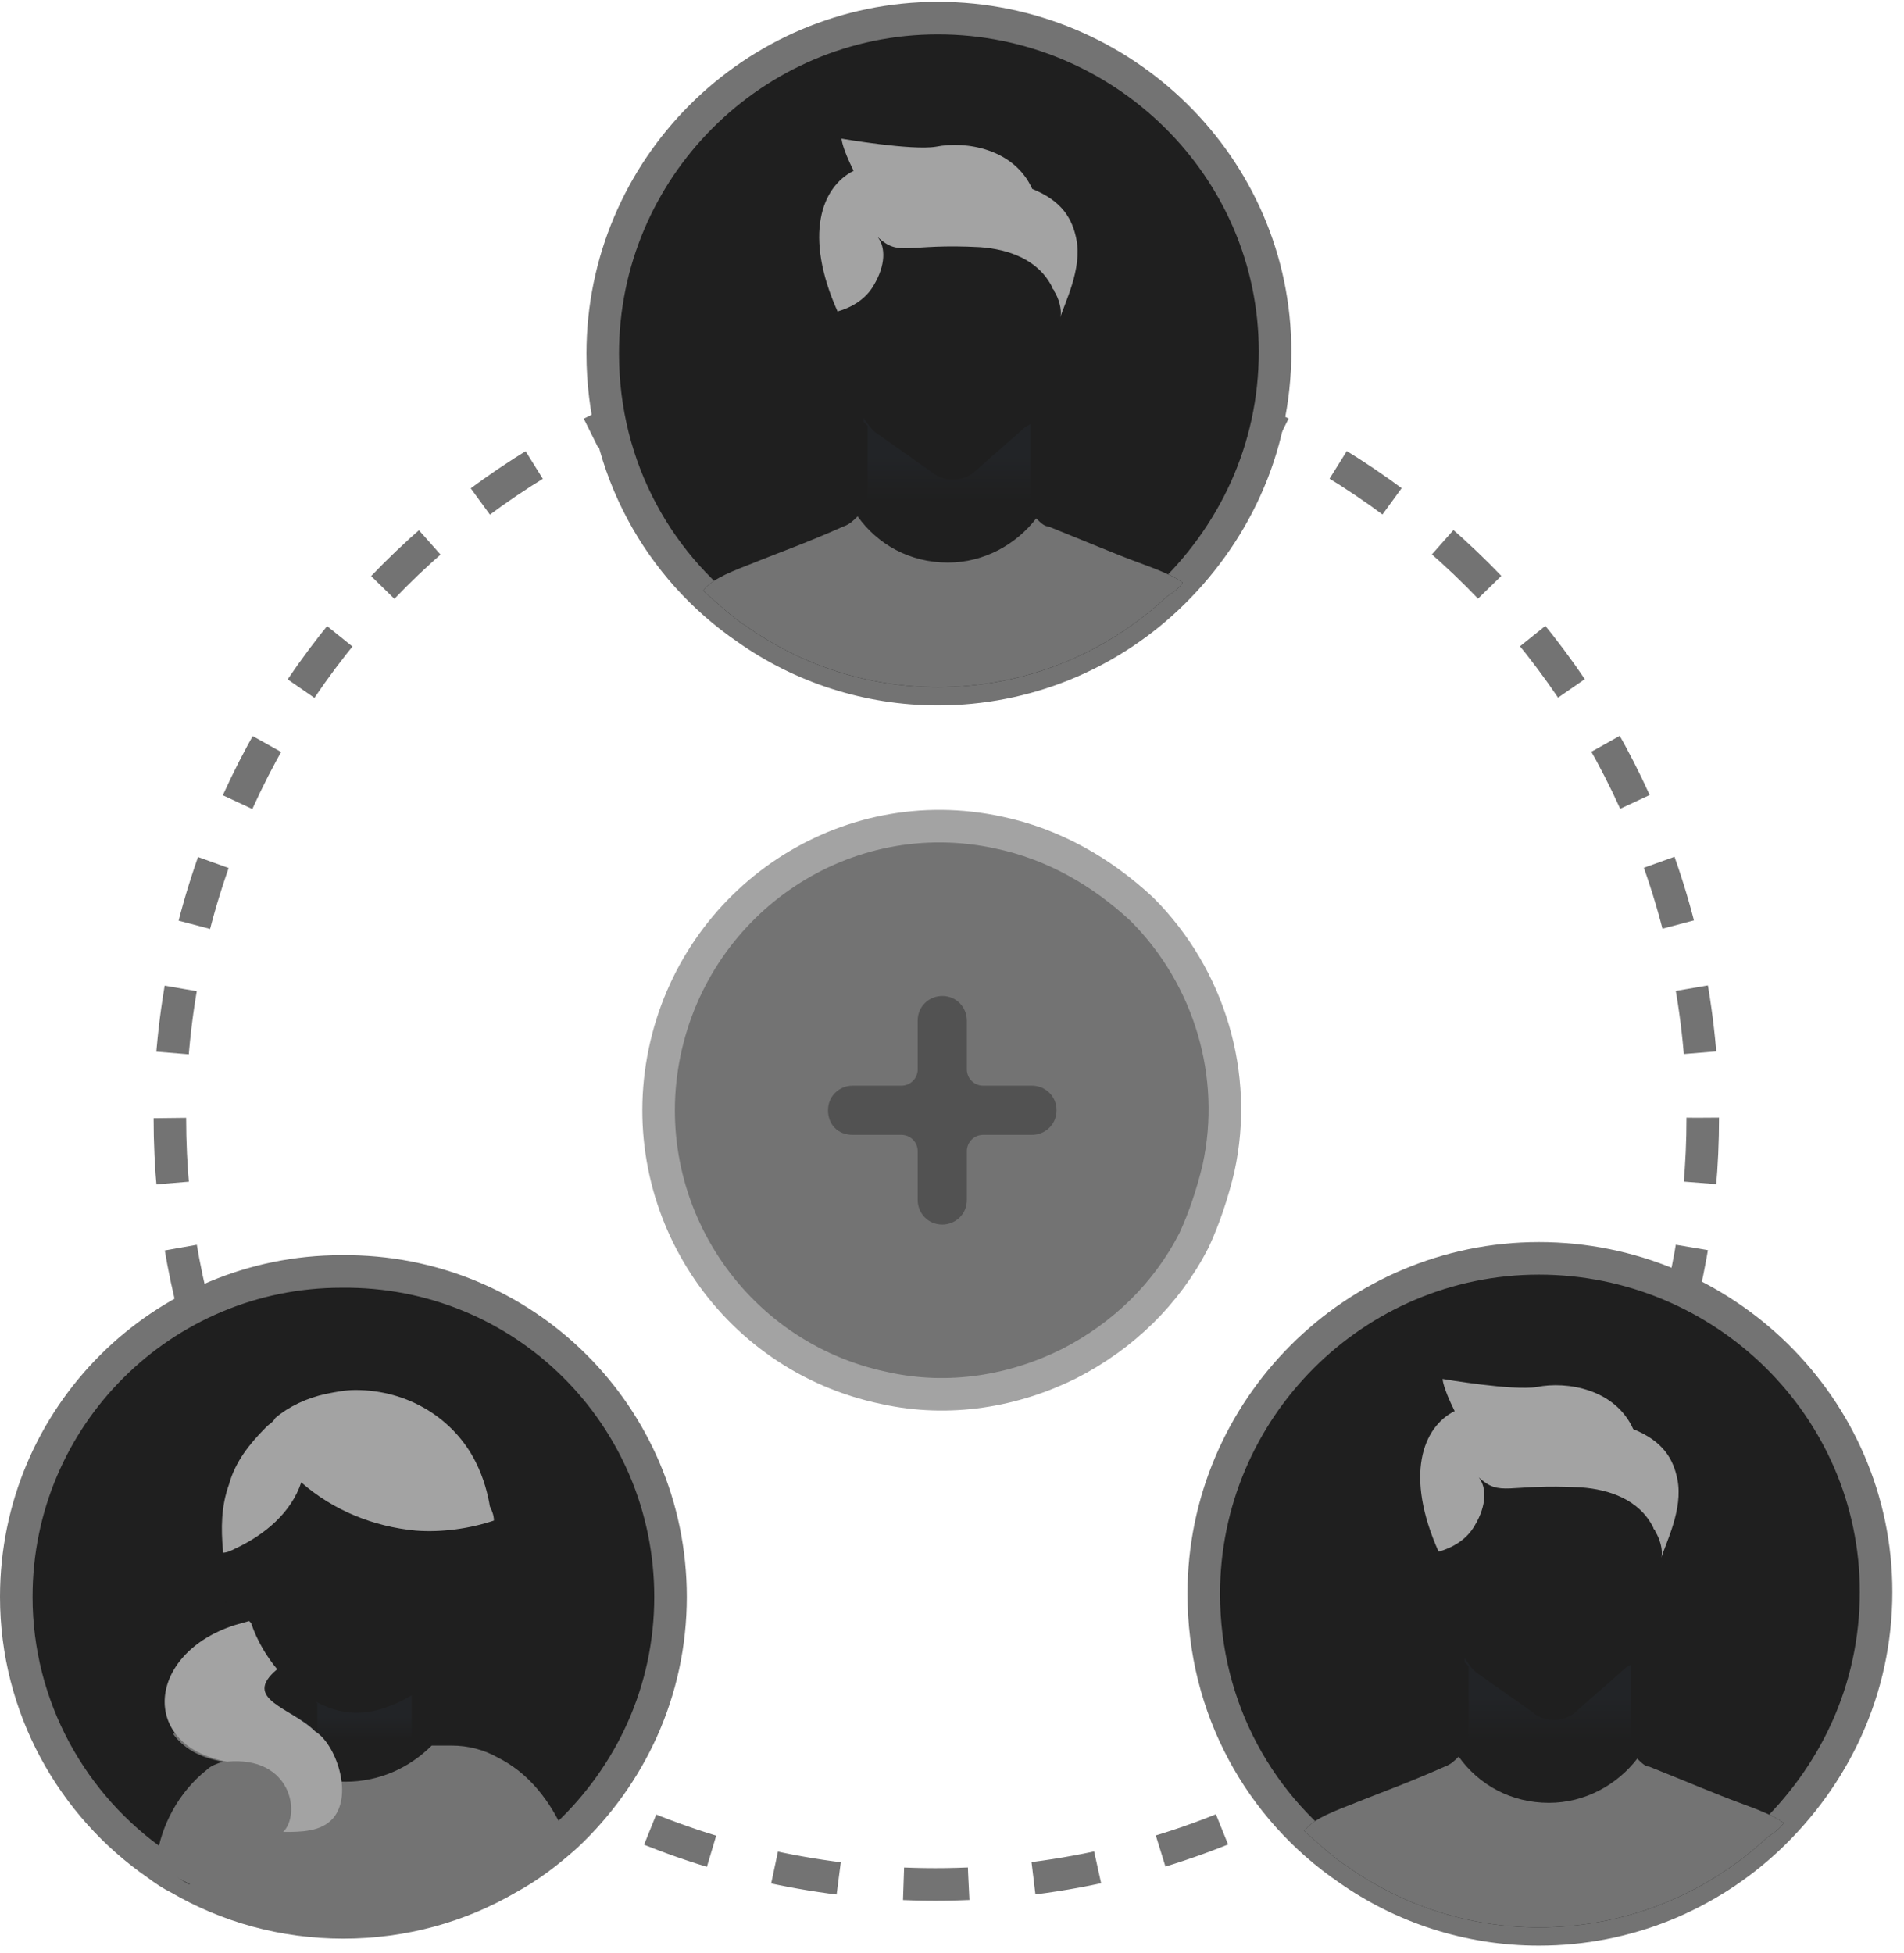 <svg xmlns="http://www.w3.org/2000/svg" width="117" height="120" fill="none" viewBox="0 0 117 120"><path stroke="#737373" stroke-dasharray="4 4" stroke-miterlimit="10" stroke-width="2" d="M104.634 68.683C104.634 80.197 100.53 90.67 93.671 98.877C85.035 109.228 72.051 115.781 57.475 115.781C43.511 115.781 31.017 109.717 22.381 100.102C14.971 91.773 10.438 80.748 10.438 68.683C10.438 42.654 31.507 21.585 57.536 21.585C83.565 21.585 104.634 42.654 104.634 68.683Z"/><path fill="#737373" stroke="#a3a3a3" stroke-miterlimit="10" stroke-width="2" d="M74.878 71.772C74.523 73.283 73.989 74.883 73.367 76.216C71.678 79.505 69.012 82.082 65.724 83.771C62.346 85.46 58.347 86.171 54.347 85.282C44.926 83.327 38.882 74.083 40.838 64.662C42.793 55.241 51.947 49.108 61.368 51.153C64.746 51.864 67.679 53.552 70.168 55.863C74.345 60.041 76.122 66.084 74.878 71.772Z"/><path fill="#525252" d="M63.413 66.706H60.413C59.861 66.706 59.413 66.259 59.413 65.706V62.707C59.413 61.907 58.791 61.196 57.902 61.196C57.102 61.196 56.391 61.818 56.391 62.707V65.706C56.391 66.259 55.944 66.706 55.391 66.706H52.392C51.592 66.706 50.881 67.328 50.881 68.217C50.881 69.106 51.503 69.728 52.392 69.728H55.391C55.944 69.728 56.391 70.176 56.391 70.728V73.728C56.391 74.528 57.014 75.239 57.902 75.239C58.702 75.239 59.413 74.617 59.413 73.728V70.728C59.413 70.176 59.861 69.728 60.413 69.728H63.413C64.213 69.728 64.924 69.106 64.924 68.217C64.924 67.328 64.213 66.706 63.413 66.706Z"/><path fill="#000" d="M78.352 21.606C78.352 27.16 76.132 32.098 72.679 35.801C72.432 36.171 72.062 36.418 71.692 36.665C67.992 40.121 63.059 42.219 57.633 42.219C53.317 42.219 49.247 40.861 45.917 38.516C44.931 37.899 44.068 37.035 43.204 36.294C39.381 32.591 37.038 27.407 37.038 21.606C37.038 10.25 46.287 0.992 57.633 0.992C69.102 0.992 78.352 10.25 78.352 21.606Z"/><path fill="#1f1f1f" stroke="#737373" stroke-miterlimit="10" stroke-width="2" d="M78.352 21.604C78.352 27.653 75.762 32.96 71.692 36.787C67.992 40.243 63.059 42.341 57.633 42.341C53.317 42.341 49.247 40.983 45.917 38.638C40.491 34.935 37.038 28.764 37.038 21.728C37.038 10.372 46.287 1.114 57.633 1.114C68.979 1.114 78.352 10.248 78.352 21.604Z"/><path fill="#1f1f1f" d="M72.679 35.8C72.432 36.171 72.062 36.418 71.692 36.664C67.993 40.121 63.06 42.219 57.633 42.219C53.317 42.219 49.248 40.861 45.918 38.516C44.931 37.899 44.068 37.035 43.205 36.294C43.698 35.677 44.438 35.307 46.041 34.69L46.658 34.443C47.891 33.949 49.617 33.332 51.837 32.344C52.207 32.221 52.454 31.974 52.7 31.727C52.824 31.604 52.947 31.48 52.947 31.233C53.071 30.986 53.194 30.616 53.194 30.369V26.173C53.071 26.049 53.071 26.049 52.947 25.926C52.577 25.432 52.331 24.815 52.331 24.074L52.084 23.951C50.974 24.198 51.097 23.087 50.851 20.865C50.727 20.001 50.851 19.754 51.344 19.631L51.714 19.137C50.974 17.409 50.604 15.804 50.604 14.57C50.604 12.471 51.467 11.114 52.7 10.496C51.961 9.015 51.961 8.521 51.961 8.521C51.961 8.521 56.277 9.262 57.757 9.015C59.607 8.645 62.566 9.139 63.676 11.607C65.526 12.348 66.143 13.459 66.389 14.693C66.636 16.668 65.526 18.767 65.28 19.631V19.754C65.526 19.877 65.65 20.124 65.526 20.988C65.28 23.087 65.28 24.321 64.293 24.074L63.306 25.802C63.306 26.049 63.306 26.049 63.183 26.173C63.183 26.543 63.183 27.16 63.183 30.493C63.183 30.863 63.306 31.357 63.553 31.604C63.676 31.727 63.676 31.851 63.8 31.851C64.046 32.097 64.293 32.344 64.54 32.344C67.006 33.332 68.733 34.072 70.089 34.566C71.322 35.06 72.186 35.43 72.679 35.8Z"/><path fill="#737373" d="M72.679 35.8C72.432 36.171 72.062 36.418 71.692 36.664C67.993 40.121 63.06 42.219 57.633 42.219C53.317 42.219 49.248 40.861 45.918 38.516C44.931 37.899 44.068 37.035 43.205 36.294C43.698 35.677 44.438 35.307 46.041 34.69L46.658 34.443C47.891 33.949 49.617 33.332 51.837 32.344C52.207 32.221 52.454 31.974 52.7 31.727C53.934 33.455 55.907 34.566 58.25 34.566C60.47 34.566 62.443 33.455 63.676 31.851C63.923 32.097 64.17 32.344 64.416 32.344C66.883 33.332 68.609 34.072 69.966 34.566C71.322 35.06 72.186 35.43 72.679 35.8Z"/><path fill="#a3a3a3" d="M65.156 19.507C65.28 19.013 65.033 18.273 64.786 17.902C64.786 17.779 64.663 17.779 64.663 17.656C63.8 15.928 61.95 15.31 60.224 15.187C55.66 14.94 55.291 15.804 53.934 14.57C54.427 15.187 54.427 16.298 53.687 17.532C53.194 18.396 52.331 18.89 51.468 19.137C49.371 14.446 50.481 11.484 52.454 10.496C51.714 9.015 51.714 8.521 51.714 8.521C51.714 8.521 56.03 9.262 57.51 9.015C59.36 8.645 62.32 9.139 63.43 11.607C65.28 12.348 65.896 13.459 66.143 14.693C66.513 16.545 65.403 18.643 65.156 19.507Z"/><path fill="url(#paint0_linear)" d="M53.317 30.369V26.172C53.194 26.049 53.194 26.049 53.07 25.926V25.679C53.317 26.049 53.564 26.419 53.934 26.666L57.263 29.011C58.003 29.629 59.113 29.629 59.853 29.011L62.936 26.296C63.059 26.172 63.183 26.172 63.306 26.049C63.306 26.419 63.306 27.037 63.306 30.369C63.306 30.616 63.306 30.739 63.429 30.986H53.317C53.194 30.739 53.317 30.616 53.317 30.369Z"/><path fill="#000" d="M115.285 97.807C115.285 103.362 113.065 108.299 109.612 112.002C109.365 112.373 108.995 112.619 108.625 112.866C104.925 116.323 99.993 118.421 94.566 118.421C90.25 118.421 86.18 117.063 82.85 114.718C81.864 114.101 81.001 113.237 80.137 112.496C76.314 108.793 73.971 103.609 73.971 97.807C73.971 86.451 83.221 77.194 94.566 77.194C106.035 77.194 115.285 86.451 115.285 97.807Z"/><path fill="#1f1f1f" stroke="#737373" stroke-miterlimit="10" stroke-width="2" d="M115.285 97.806C115.285 103.855 112.695 109.162 108.625 112.989C104.925 116.445 99.993 118.543 94.566 118.543C90.25 118.543 86.18 117.186 82.85 114.84C77.424 111.137 73.971 104.966 73.971 97.93C73.971 86.574 83.221 77.316 94.566 77.316C105.912 77.316 115.285 86.451 115.285 97.806Z"/><path fill="#1f1f1f" d="M109.613 112.003C109.366 112.373 108.996 112.62 108.626 112.867C104.927 116.323 99.994 118.421 94.568 118.421C90.251 118.421 86.181 117.063 82.852 114.718C81.865 114.101 81.002 113.237 80.139 112.496C80.632 111.879 81.372 111.509 82.975 110.892L83.592 110.645C84.825 110.151 86.552 109.534 88.771 108.546C89.141 108.423 89.388 108.176 89.635 107.929C89.758 107.806 89.881 107.682 89.881 107.436C90.005 107.189 90.128 106.818 90.128 106.571V102.375C90.005 102.251 90.005 102.251 89.881 102.128C89.511 101.634 89.265 101.017 89.265 100.276L89.018 100.153C87.908 100.4 88.031 99.289 87.785 97.067C87.661 96.203 87.785 95.956 88.278 95.833L88.648 95.339C87.908 93.611 87.538 92.006 87.538 90.772C87.538 88.674 88.401 87.316 89.635 86.699C88.895 85.217 88.895 84.724 88.895 84.724C88.895 84.724 93.211 85.464 94.691 85.217C96.541 84.847 99.501 85.341 100.61 87.809C102.46 88.55 103.077 89.661 103.324 90.895C103.57 92.87 102.46 94.969 102.214 95.833V95.956C102.46 96.08 102.584 96.326 102.46 97.191C102.214 99.289 102.214 100.523 101.227 100.276L100.24 102.004C100.24 102.251 100.24 102.251 100.117 102.375C100.117 102.745 100.117 103.362 100.117 106.695C100.117 107.065 100.24 107.559 100.487 107.806C100.61 107.929 100.61 108.053 100.734 108.053C100.98 108.3 101.227 108.546 101.474 108.546C103.94 109.534 105.667 110.275 107.023 110.768C108.257 111.262 109.12 111.632 109.613 112.003Z"/><path fill="#737373" d="M109.612 112.003C109.365 112.373 108.995 112.62 108.626 112.867C104.926 116.323 99.993 118.421 94.567 118.421C90.25 118.421 86.181 117.063 82.851 114.718C81.864 114.101 81.001 113.237 80.138 112.496C80.631 111.879 81.371 111.509 82.974 110.892L83.591 110.645C84.824 110.151 86.55 109.534 88.77 108.546C89.14 108.423 89.387 108.176 89.634 107.929C90.867 109.657 92.84 110.768 95.183 110.768C97.403 110.768 99.376 109.657 100.609 108.053C100.856 108.3 101.103 108.546 101.349 108.546C103.816 109.534 105.542 110.274 106.899 110.768C108.256 111.262 109.119 111.632 109.612 112.003Z"/><path fill="#a3a3a3" d="M102.09 95.709C102.213 95.216 101.966 94.475 101.72 94.105C101.72 93.981 101.596 93.981 101.596 93.858C100.733 92.13 98.883 91.513 97.157 91.389C92.594 91.142 92.224 92.006 90.867 90.772C91.36 91.389 91.36 92.5 90.62 93.734C90.127 94.598 89.264 95.092 88.401 95.339C86.304 90.648 87.414 87.686 89.387 86.699C88.647 85.217 88.647 84.724 88.647 84.724C88.647 84.724 92.963 85.464 94.443 85.217C96.293 84.847 99.253 85.341 100.363 87.809C102.213 88.55 102.829 89.661 103.076 90.895C103.446 92.747 102.336 94.845 102.09 95.709Z"/><path fill="url(#paint1_linear)" d="M90.25 106.571V102.375C90.127 102.251 90.127 102.251 90.003 102.128V101.881C90.25 102.251 90.497 102.621 90.867 102.868L94.196 105.214C94.936 105.831 96.046 105.831 96.786 105.214L99.869 102.498C99.993 102.375 100.116 102.375 100.239 102.251C100.239 102.621 100.239 103.239 100.239 106.571C100.239 106.818 100.239 106.942 100.363 107.189H90.25C90.127 106.942 90.25 106.818 90.25 106.571Z"/><path fill="#1f1f1f" stroke="#737373" stroke-miterlimit="10" stroke-width="2" d="M41.204 98.117C41.204 103.918 38.737 109.102 34.791 112.805C33.681 113.793 32.571 114.657 31.214 115.398C28.255 117.126 24.802 118.113 21.102 118.113C17.402 118.113 13.949 117.126 10.989 115.398C10.496 115.151 10.126 114.904 9.633 114.534C4.453 110.954 1 104.906 1 98.117C1 87.008 10.003 78.12 20.979 78.12C32.201 77.997 41.204 87.008 41.204 98.117Z"/><path fill="#1f1f1f" d="M17.032 102.56C17.279 102.806 17.526 103.177 17.896 103.424C18.142 103.67 18.389 103.794 18.636 104.041C18.759 104.164 19.006 104.288 19.129 104.411C19.129 104.411 19.252 104.411 19.252 104.534L19.375 104.658V106.386C19.375 106.386 19.375 106.386 19.252 106.263C19.129 106.139 18.882 106.016 18.759 105.892C18.512 105.769 18.266 105.522 18.019 105.399C17.896 105.399 17.896 105.275 17.772 105.275C16.909 104.781 16.169 104.288 16.169 103.67C16.292 103.424 16.539 103.053 17.032 102.56ZM34.188 112.107C33.448 110.502 32.448 108.978 30.721 108.114C29.858 107.744 28.871 107.373 27.885 107.373C27.638 107.373 27.268 107.373 27.022 107.373C26.898 107.373 26.775 107.373 26.652 107.373C25.295 107.25 25.172 107.003 25.172 107.003V104.164C26.035 103.424 26.898 102.56 27.638 101.695C28.255 100.831 28.748 99.844 28.995 98.61C30.105 98.363 30.845 97.375 30.721 96.141C30.721 95.647 30.351 95.153 30.351 94.66C30.351 94.413 30.351 94.166 30.351 93.919C30.351 93.796 30.351 93.549 30.351 93.425C30.351 93.302 30.351 93.055 30.351 92.932C30.228 92.068 29.981 91.204 29.488 90.216C28.008 87.501 25.295 85.772 22.089 85.772C21.472 85.772 20.855 85.896 20.239 86.019C19.129 86.266 18.019 86.76 17.156 87.501C17.032 87.624 16.786 87.747 16.662 87.994L16.539 88.118C15.552 89.105 14.689 90.216 14.319 91.574C13.826 92.932 13.826 94.289 13.949 95.647C13.949 95.647 13.949 95.647 13.949 95.771V95.894C13.949 96.141 14.073 96.141 13.949 96.264C13.949 96.388 13.826 96.388 13.826 96.511C13.579 96.882 13.456 97.375 13.703 98.116C14.196 99.35 14.936 99.227 15.799 99.844C15.799 99.844 15.676 99.844 15.676 99.967L14.812 100.214C10.866 101.449 9.51 104.781 11.236 106.88C11.853 107.62 12.839 108.238 14.319 108.608C13.949 108.608 13.579 108.855 13.333 109.102C11.606 110.459 10.496 112.558 10.249 114.533C10.249 114.656 10.249 114.78 10.249 114.903C10.743 115.15 11.113 115.52 11.606 115.767L30.918 115.315C32.151 114.575 32.696 114.003 33.806 113.016C33.683 112.399 34.311 112.23 34.188 112.107Z"/><path fill="#737373" d="M34.791 112.805C33.681 113.792 32.571 114.656 31.215 115.397C28.255 117.125 24.802 118.113 21.102 118.113C17.402 118.113 13.949 117.125 10.989 115.397C10.496 115.15 10.126 114.903 9.633 114.533C9.633 114.41 9.633 114.286 9.633 114.163C9.879 112.188 10.989 110.089 12.716 108.732C12.963 108.485 13.332 108.361 13.703 108.238C12.223 107.991 11.236 107.374 10.619 106.51H15.306C16.662 108.361 18.759 109.472 21.225 109.472C23.322 109.472 25.172 108.608 26.528 107.25C26.651 107.25 26.775 107.25 26.898 107.25C27.145 107.25 27.392 107.25 27.761 107.25C28.748 107.25 29.735 107.497 30.598 107.991C32.324 108.855 33.558 110.336 34.421 112.064C34.668 112.311 34.668 112.558 34.791 112.805Z"/><path fill="url(#paint2_linear)" d="M25.295 104.165V106.757L17.526 107.004L17.896 105.275C18.019 105.275 18.019 105.399 18.142 105.399C18.389 105.522 18.636 105.769 18.882 105.893C19.006 106.016 19.129 106.139 19.376 106.263C19.376 106.263 19.499 106.263 19.499 106.386V104.658L19.376 104.535C20.732 105.275 22.582 105.769 25.295 104.165Z"/><path fill="#a3a3a3" d="M30.351 93.426C28.871 93.92 27.145 94.167 25.541 94.043C22.952 93.796 20.485 92.809 18.512 91.081C17.895 92.932 16.292 94.29 14.442 95.154C14.196 95.278 13.949 95.401 13.702 95.401C13.702 95.401 13.702 95.401 13.702 95.278C13.579 93.92 13.579 92.562 14.072 91.204C14.442 89.847 15.306 88.736 16.292 87.748L16.415 87.625C16.539 87.501 16.785 87.378 16.909 87.131C17.772 86.39 18.882 85.897 19.992 85.65C20.608 85.526 21.225 85.403 21.842 85.403C25.048 85.403 27.885 87.131 29.241 89.847C29.734 90.834 29.981 91.821 30.104 92.562C30.351 93.056 30.351 93.303 30.351 93.426Z"/><path fill="#a3a3a3" d="M20.485 111.694C19.745 112.558 18.512 112.558 17.402 112.558C18.512 111.447 17.895 107.868 13.949 108.238C8.523 107.251 9.016 101.573 14.442 99.844L15.306 99.598L15.429 99.721C15.799 100.832 16.416 101.819 17.032 102.56C14.812 104.412 17.895 104.905 19.375 106.387C20.609 107.127 21.718 110.213 20.485 111.694Z"/><defs><linearGradient id="paint0_linear" x1="58.23" x2="58.23" y1="30.821" y2="28.041" gradientUnits="userSpaceOnUse"><stop stop-color="#1f1f1f"/><stop offset=".991" stop-color="#222427"/></linearGradient><linearGradient id="paint1_linear" x1="95.163" x2="95.163" y1="107.023" y2="104.243" gradientUnits="userSpaceOnUse"><stop stop-color="#1f1f1f"/><stop offset=".991" stop-color="#222427"/></linearGradient><linearGradient id="paint2_linear" x1="21.396" x2="21.396" y1="106.915" y2="105.428" gradientUnits="userSpaceOnUse"><stop stop-color="#1f1f1f"/><stop offset=".991" stop-color="#222427"/></linearGradient></defs></svg>
